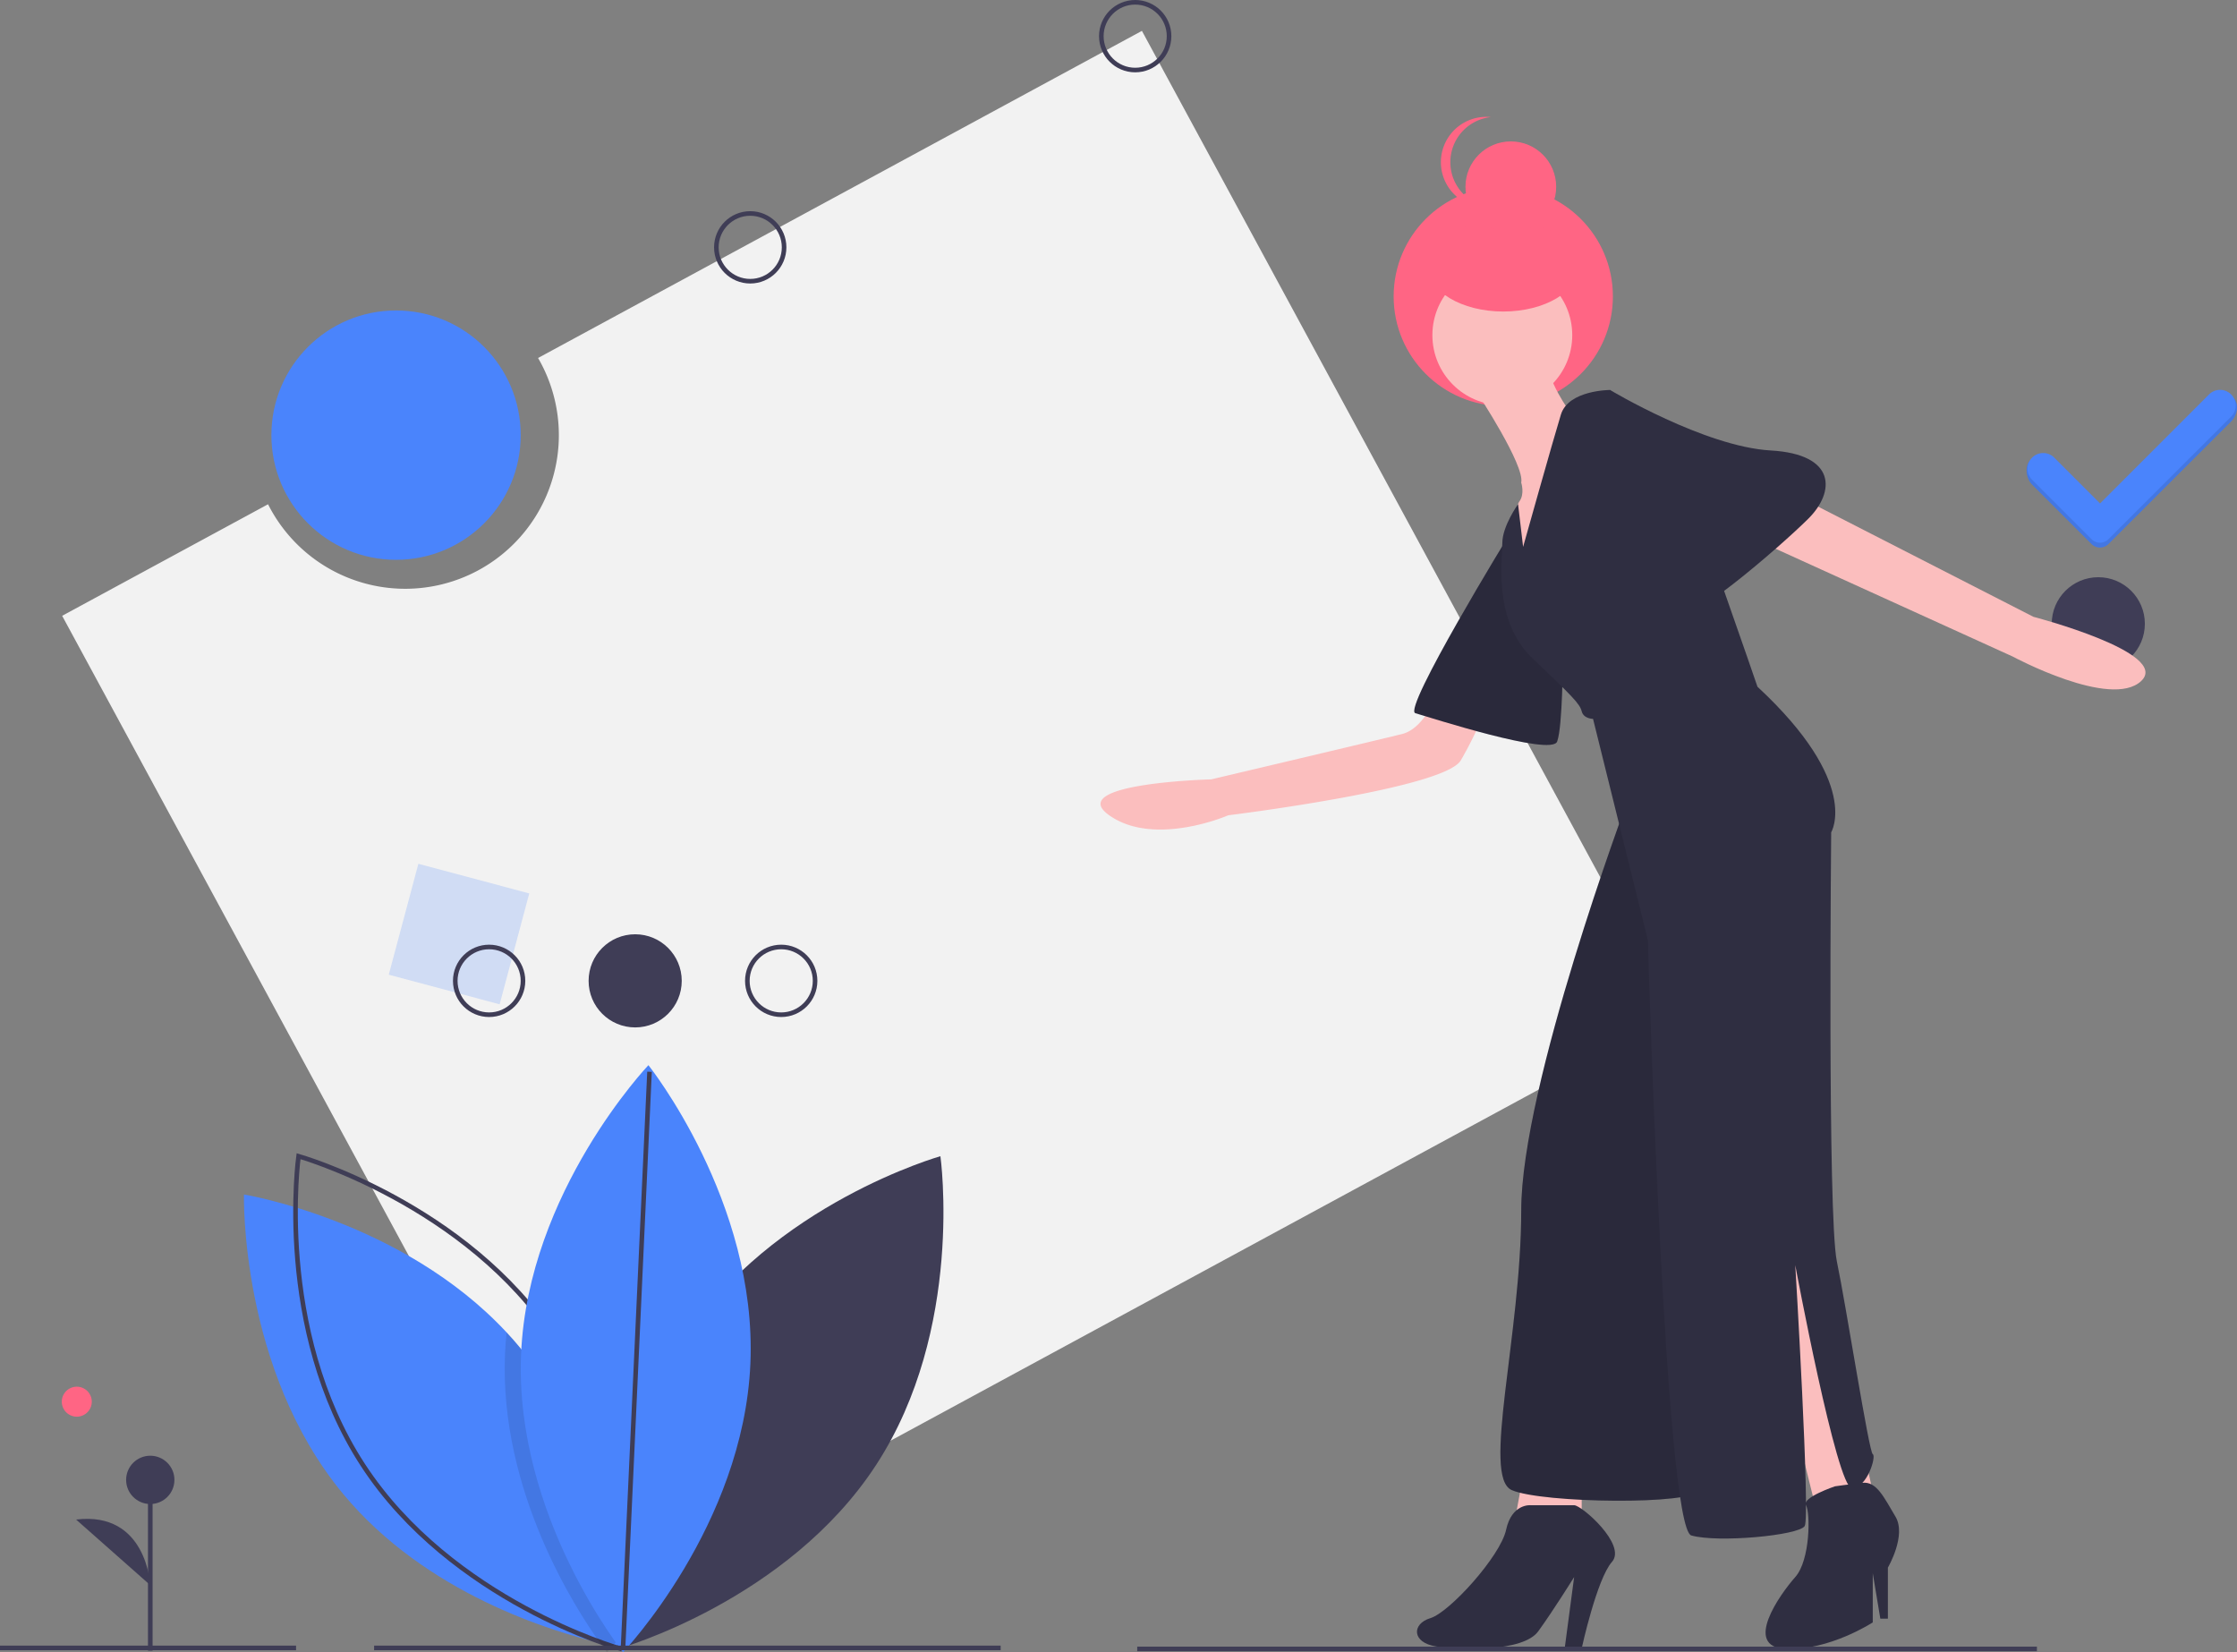 <svg id="bc9239de-9137-4d49-9033-46cbd1d50d93" data-name="Layer 1" xmlns="http://www.w3.org/2000/svg" width="974.683" height="719.807" viewBox="0 0 974.683 719.807"><rect x="0" y="0" width="974.683" height="719.807" fill="#808080" stroke="none"/><title>coolness</title><path d="M610.202,103.043,347.099,245.554a66.93,66.93,0,1,1-117.65,63.726l-89.71,48.592L372.116,786.885,842.579,532.056Z" transform="translate(-112.659 -89.596)" fill="#f2f2f2"/><rect x="287.659" y="471.523" width="50" height="50" transform="translate(26.079 -153.468) rotate(14.957)" fill="#4a84fc" opacity="0.2"/><path d="M410.607,673.212c-38.613,59.215-28.033,134.529-28.033,134.529s73.184-20.693,111.798-79.908S522.405,593.304,522.405,593.304,449.221,613.997,410.607,673.212Z" transform="translate(-112.659 -89.596)" fill="#3f3d56"/><path d="M382.369,807.053s-.94-.15-2.67-.5c-1.38-.28-3.28-.68-5.6-1.23-20.74-4.89-75.88-21.42-111.93-64.88-45.12-54.42-43.22-130.45-43.22-130.45s68.99,11.21,114.45,60.08q2.955,3.15,5.75,6.53c39.26,47.35,42.92,111.06,43.21,126.81C382.399,805.773,382.369,807.053,382.369,807.053Z" transform="translate(-112.659 -89.596)" fill="#4a84fc"/><path d="M354.541,673.212c38.613,59.215,28.033,134.529,28.033,134.529s-73.184-20.693-111.798-79.908S242.743,593.304,242.743,593.304,315.928,613.997,354.541,673.212Z" transform="translate(-112.659 -89.596)" fill="none" stroke="#3f3d56" stroke-miterlimit="10" stroke-width="2"/><path d="M382.359,803.413c-1.02,1.23-1.92,2.28-2.66,3.14-1.64,1.87-2.57,2.85-2.57,2.85s-1.13-1.42-3.03-4.08c-10.43-14.54-43.98-66.24-41.39-125.96q.21-4.695.69-9.29,2.955,3.15,5.75,6.53C378.409,723.953,382.069,787.663,382.359,803.413Z" transform="translate(-112.659 -89.596)" opacity="0.1"/><path d="M439.612,683.682c-3.052,70.627-55.48,125.722-55.48,125.722s-47.479-59.413-44.427-130.039S395.185,553.642,395.185,553.642,442.664,613.055,439.612,683.682Z" transform="translate(-112.659 -89.596)" fill="#4a84fc"/><circle cx="33.458" cy="610.656" r="6.535" fill="#ff6584"/><line x1="163" y1="717.926" x2="436" y2="717.926" fill="none" stroke="#3f3d56" stroke-miterlimit="10" stroke-width="2"/><line y1="717.926" x2="129" y2="717.926" fill="none" stroke="#3f3d56" stroke-miterlimit="10" stroke-width="2"/><line x1="65.477" y1="719.128" x2="65.477" y2="644.717" fill="#3f3d56" stroke="#3f3d56" stroke-miterlimit="10" stroke-width="2"/><circle cx="65.477" cy="644.717" r="10.523" fill="#3f3d56"/><path d="M178.136,780.175s-1.503-32.332-32.32-28.574" transform="translate(-112.659 -89.596)" fill="#3f3d56"/><circle cx="276.75" cy="427.314" r="20.289" fill="#3f3d56"/><circle cx="213.117" cy="427.314" r="14.756" fill="none" stroke="#3f3d56" stroke-miterlimit="10" stroke-width="2"/><circle cx="340.383" cy="427.314" r="14.756" fill="none" stroke="#3f3d56" stroke-miterlimit="10" stroke-width="2"/><line x1="271.474" y1="717.807" x2="283" y2="466.926" fill="none" stroke="#3f3d56" stroke-miterlimit="10" stroke-width="2"/><circle cx="914.25" cy="271.756" r="20.289" fill="#3f3d56"/><circle cx="494.617" cy="15.756" r="14.756" fill="none" stroke="#3f3d56" stroke-miterlimit="10" stroke-width="2"/><circle cx="326.883" cy="107.756" r="14.756" fill="none" stroke="#3f3d56" stroke-miterlimit="10" stroke-width="2"/><circle cx="654.988" cy="129.132" r="47.763" fill="#ff6584"/><polygon points="764.924 551.174 790.453 654.112 815.981 649.994 790.453 532.234 764.924 551.174" fill="#fbbebe"/><path d="M912.17,737.12s-14.538,4.915-12.622,8.222,1.916,23.894-4.672,31.306-23.058,30.469-4.117,31.293S928.64,796.412,928.64,796.412V775.001l3.294,19.764h3.294V772.53s8.235-13.999,3.294-22.234-8.162-15.411-14.375-14.705S912.17,737.12,912.17,737.12Z" transform="translate(-112.659 -89.596)" fill="#2f2e41"/><polygon points="664.458 638.465 660.34 660.7 689.163 660.7 689.163 638.465 664.458 638.465" fill="#fbbebe"/><path d="M779.587,745.355s-8.235-.824-10.705,10.705-24.705,35.999-32.94,38.469-8.235,10.705,2.47,12.352,37.881,2.47,44.469-6.588,15.646-23.646,15.646-23.646L794.41,807.706h7.411s6.588-30.234,13.176-37.646S801.821,745.355,798.527,745.355Z" transform="translate(-112.659 -89.596)" fill="#2f2e41"/><path d="M739.236,391.251s-5.764,15.646-15.646,18.117S640.416,429.132,640.416,429.132s-64.233,1.647-44.469,15.646,51.88,0,51.88,0,93.879-11.529,101.29-23.881a166.461,166.461,0,0,0,12.352-26.352Z" transform="translate(-112.659 -89.596)" fill="#fbbebe"/><path d="M770.529,322.077s-46.939,76.585-41.175,78.232,59.292,18.94,61.762,12.352,2.47-37.057,2.47-37.057Z" transform="translate(-112.659 -89.596)" fill="#2f2e41"/><path d="M770.529,322.077s-46.939,76.585-41.175,78.232,59.292,18.94,61.762,12.352,2.47-37.057,2.47-37.057Z" transform="translate(-112.659 -89.596)" opacity="0.1"/><path d="M892.406,303.96,998.637,358.311s60.115,15.646,46.939,27.999-55.998-10.705-55.998-10.705L871.819,322.077Z" transform="translate(-112.659 -89.596)" fill="#fbbebe"/><path d="M756.529,261.139s20.587,31.293,18.94,38.704c0,0,1.647,4.941-.823,8.235s-1.647,23.058-1.647,23.058l8.235,11.529,10.705-35.41,4.941-37.881s-11.117-15.235-9.47-22.646S756.529,261.139,756.529,261.139Z" transform="translate(-112.659 -89.596)" fill="#fbbebe"/><path d="M821.585,439.014S775.47,562.539,775.47,616.889,758.176,733.003,771.352,738.767s79.879,6.588,81.526,0-8.235-274.225-13.176-284.93S821.585,439.014,821.585,439.014Z" transform="translate(-112.659 -89.596)" fill="#2f2e41"/><path d="M821.585,439.014S775.47,562.539,775.47,616.889,758.176,733.003,771.352,738.767s79.879,6.588,81.526,0-8.235-274.225-13.176-284.93S821.585,439.014,821.585,439.014Z" transform="translate(-112.659 -89.596)" opacity="0.1"/><circle cx="654.576" cy="146.014" r="30.469" fill="#fbbebe"/><path d="M776.293,327.842l-2.205-18.584s-6.853,9.526-6.853,16.937-4.117,33.763,13.176,50.233,20.587,19.764,21.411,23.058,4.941,3.294,4.941,3.294l23.881,96.349s7.411,256.108,18.94,259.402,46.939,0,49.41-4.117-4.117-113.643-4.117-113.643,18.117,97.173,24.705,97.173S930.287,723.944,928.64,723.121s-11.529-64.233-15.646-83.997S910.523,452.19,910.523,452.19s13.176-21.411-32.116-63.409c0,0-28.822-83.997-30.469-83.997s-33.763-45.292-33.763-45.292-18.117,0-21.411,10.705S776.293,327.842,776.293,327.842Z" transform="translate(-112.659 -89.596)" fill="#2f2e41"/><path d="M804.292,266.08l9.882-6.588s41.175,24.705,69.997,26.352,27.999,18.117,16.47,29.646-56.821,51.057-58.468,41.175S804.292,266.08,804.292,266.08Z" transform="translate(-112.659 -89.596)" fill="#2f2e41"/><ellipse cx="654.988" cy="115.956" rx="32.94" ry="19.764" fill="#ff6584"/><circle cx="658.282" cy="81.369" r="19.764" fill="#ff6584"/><path d="M744.588,160.26a19.766,19.766,0,0,1,17.705-19.657,19.985,19.985,0,0,0-2.059-.107,19.764,19.764,0,1,0,0,39.528,19.982,19.982,0,0,0,2.059-.107A19.766,19.766,0,0,1,744.588,160.26Z" transform="translate(-112.659 -89.596)" fill="#ff6584"/><circle cx="172.564" cy="189.569" r="54.315" fill="#4a84fc"/><line x1="495.5" y1="718.368" x2="887.5" y2="718.368" fill="none" stroke="#3f3d56" stroke-miterlimit="10" stroke-width="2"/><path d="M1075.152,263.545l-47.478,47.478-19.955-19.956a6.821,6.821,0,0,0-9.647,0l-.717-1.072c-2.664,2.664-1.947,8.055.717,10.719l25.892,25.892a5.205,5.205,0,0,0,7.359.002l53.472-53.416c2.666-2.663,3.633-7.546.968-10.21h0C1083.099,260.319,1077.815,260.882,1075.152,263.545Z" transform="translate(-112.659 -89.596)" fill="#4a84fc"/><path d="M1075.152,263.545l-47.478,47.478-19.955-19.956a6.821,6.821,0,0,0-9.647,0l-.717-1.072c-2.664,2.664-1.947,8.055.717,10.719l25.892,25.892a5.205,5.205,0,0,0,7.359.002l53.472-53.416c2.666-2.663,3.633-7.546.968-10.21h0C1083.099,260.319,1077.815,260.882,1075.152,263.545Z" transform="translate(-112.659 -89.596)" opacity="0.1"/><path d="M1075.152,261.44l-47.478,47.478-19.955-19.956a6.822,6.822,0,0,0-9.647,0h0a6.822,6.822,0,0,0,0,9.647l25.892,25.892a5.205,5.205,0,0,0,7.359.002l53.472-53.416a6.82,6.82,0,0,0,.002-9.647h0A6.82,6.82,0,0,0,1075.152,261.44Z" transform="translate(-112.659 -89.596)" fill="#4a84fc"/></svg>